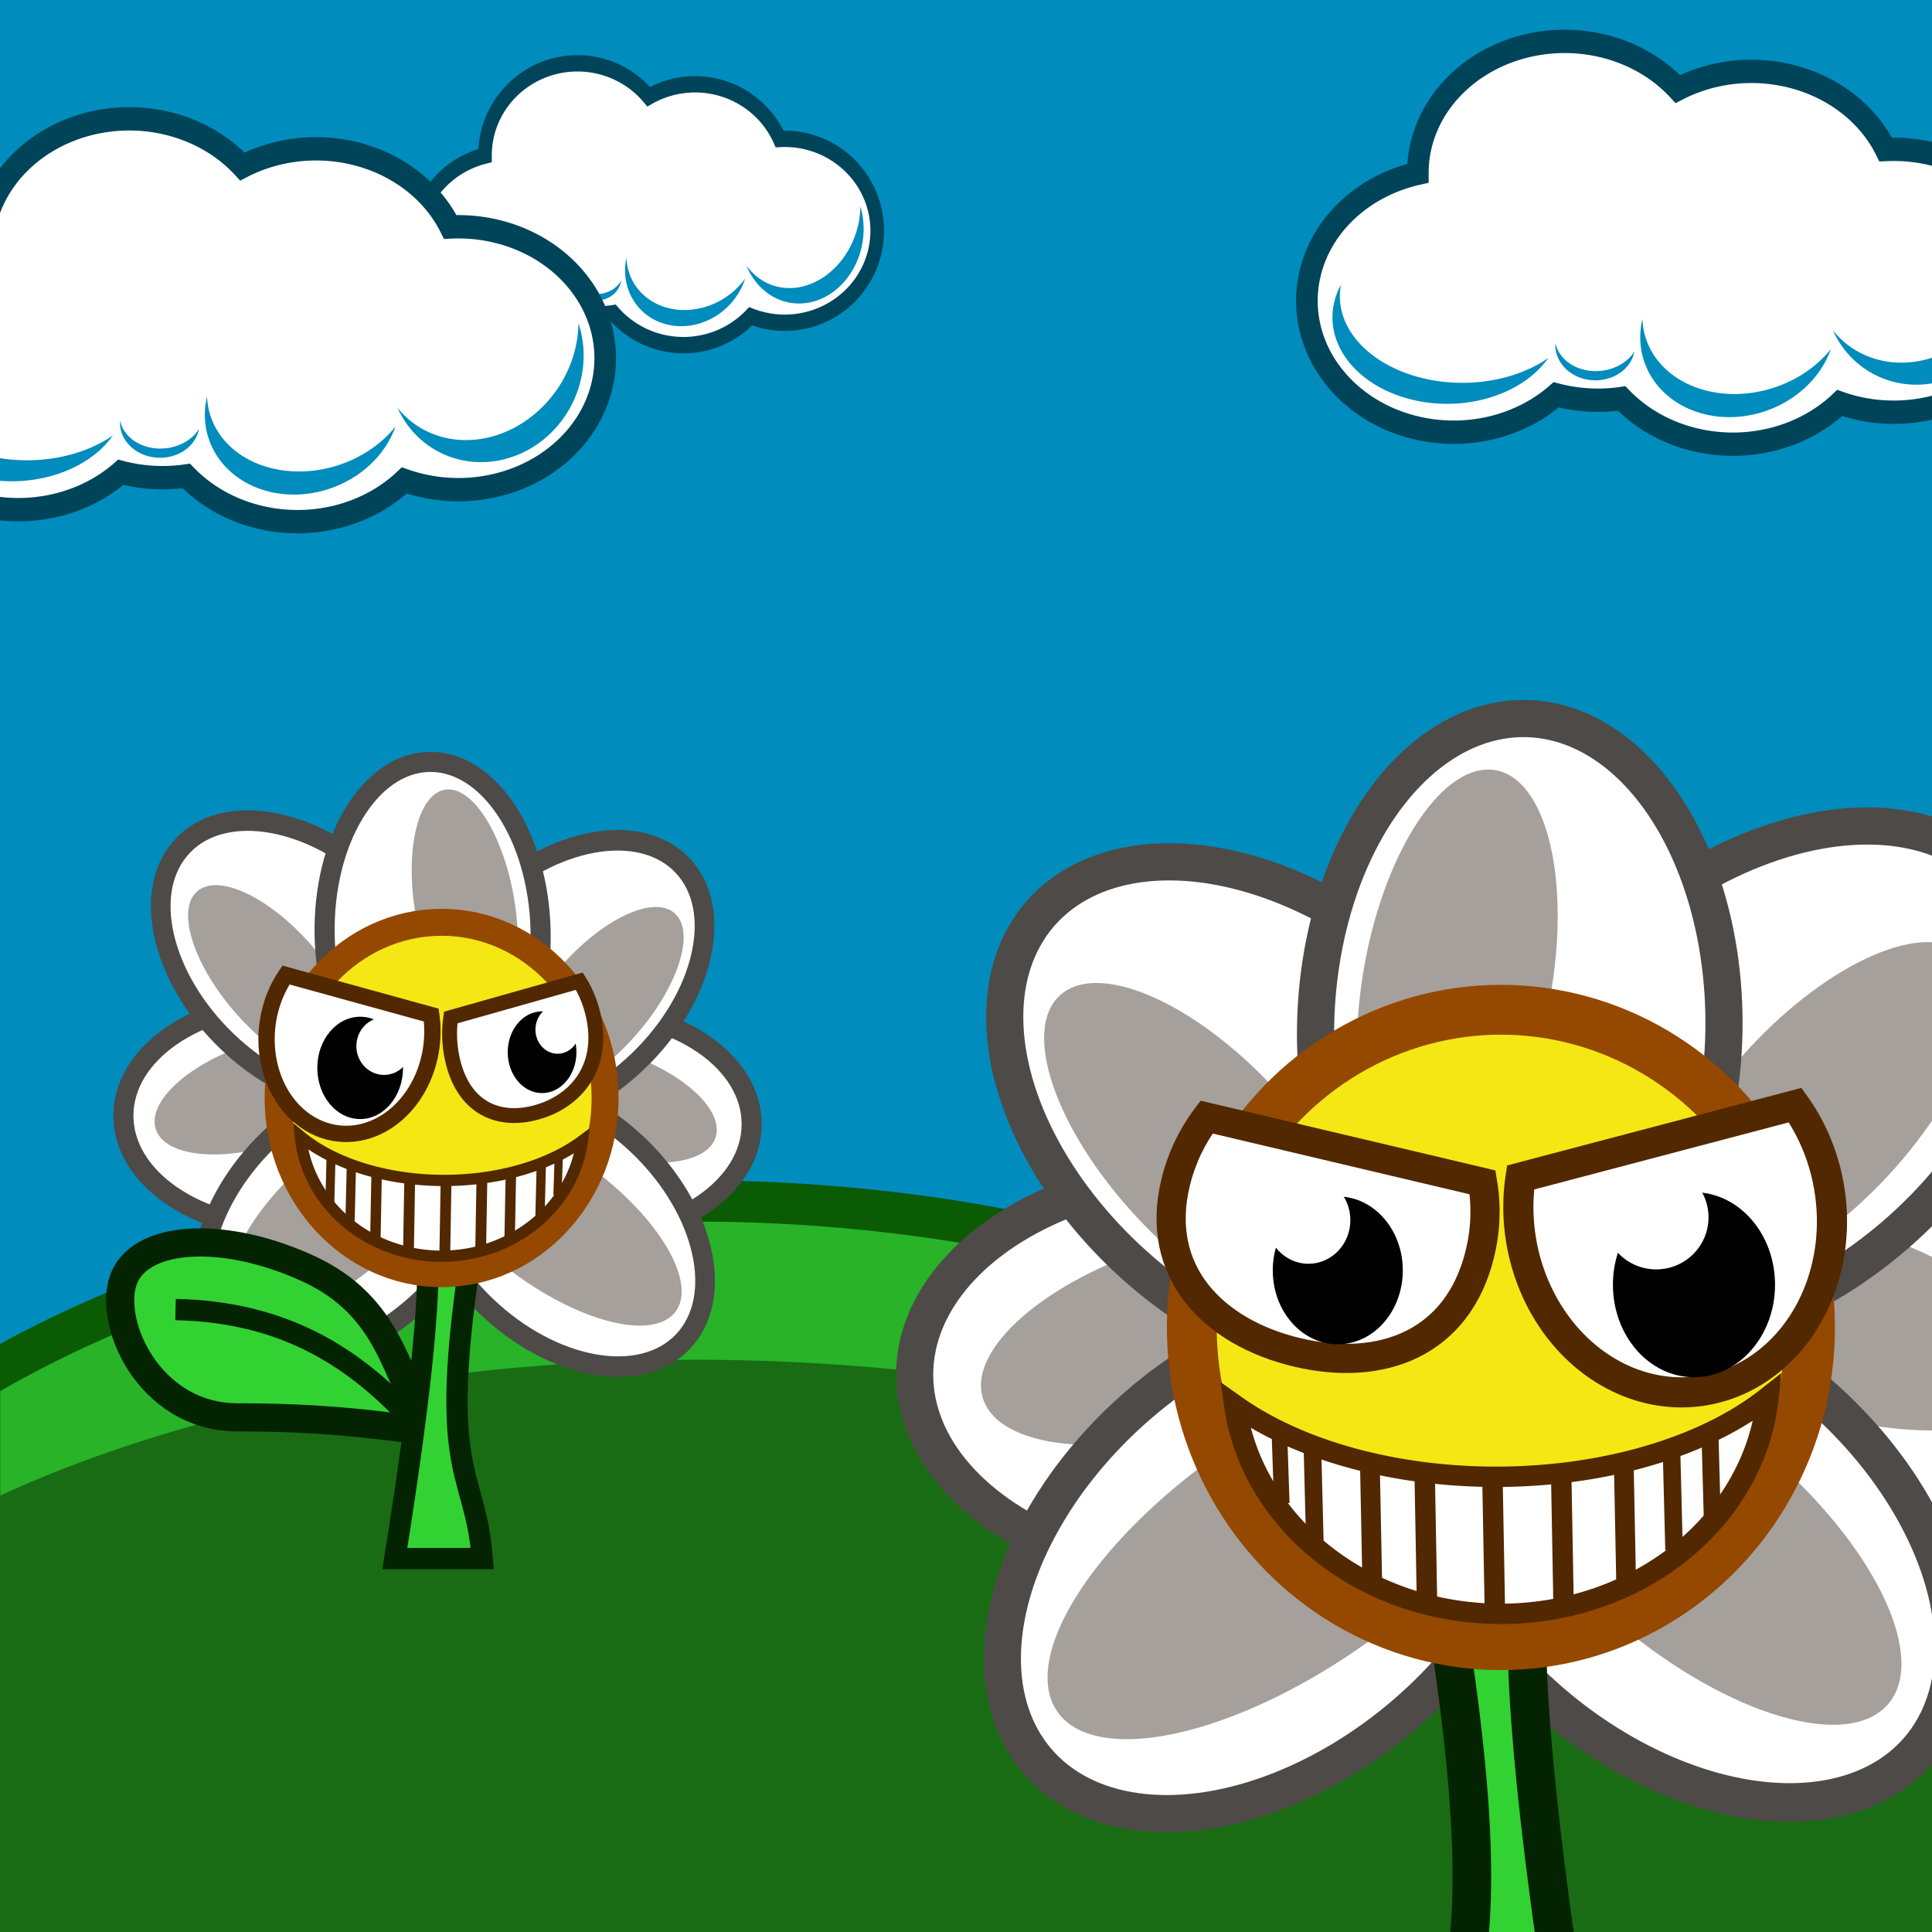 <?xml version="1.0" encoding="UTF-8" standalone="no"?>
<!-- Created with Inkscape (http://www.inkscape.org/) -->

<svg
   width="300"
   height="300"
   viewBox="0 0 79.375 79.375"
   version="1.1"
   id="svg1"
   inkscape:version="1.4.2 (ebf0e940d0, 2025-05-08)"
   sodipodi:docname="cap1.svg"
   xml:space="preserve"
   xmlns:inkscape="http://www.inkscape.org/namespaces/inkscape"
   xmlns:sodipodi="http://sodipodi.sourceforge.net/DTD/sodipodi-0.dtd"
   xmlns="http://www.w3.org/2000/svg"
   xmlns:svg="http://www.w3.org/2000/svg"><rect x="0" y="0" width="79.375" height="79.375" fill="#808080" stroke="none"/><sodipodi:namedview
     id="namedview1"
     pagecolor="#505050"
     bordercolor="#eeeeee"
     borderopacity="1"
     inkscape:showpageshadow="0"
     inkscape:pageopacity="0"
     inkscape:pagecheckerboard="0"
     inkscape:deskcolor="#505050"
     inkscape:document-units="px"
     inkscape:zoom="0.88194445"
     inkscape:cx="-35.149606"
     inkscape:cy="244.34646"
     inkscape:window-width="1477"
     inkscape:window-height="697"
     inkscape:window-x="0"
     inkscape:window-y="0"
     inkscape:window-maximized="0"
     inkscape:current-layer="layer1" /><defs
     id="defs1"><inkscape:path-effect
       effect="fillet_chamfer"
       id="path-effect68"
       is_visible="true"
       lpeversion="1"
       nodesatellites_param="F,0,0,1,0,0,0,1 @ F,0,0,1,0,0,0,1 @ F,0,0,1,0,0,0,1 @ F,0,0,1,0,0,0,1 @ F,0,0,1,0,0,0,1 @ F,0,0,1,0,0,0,1 @ F,0,0,1,0,0,0,1 @ F,0,0,1,0,0,0,1 @ F,0,0,1,0,0,0,1"
       radius="0"
       unit="px"
       method="auto"
       mode="F"
       chamfer_steps="1"
       flexible="false"
       use_knot_distance="true"
       apply_no_radius="true"
       apply_with_radius="true"
       only_selected="false"
       hide_knots="false" /><inkscape:path-effect
       effect="fillet_chamfer"
       id="path-effect66"
       is_visible="true"
       lpeversion="1"
       nodesatellites_param="F,0,0,1,0,0,0,1 @ F,0,0,1,0,0.449,0,1 @ F,0,0,1,0,0.449,0,1 @ F,0,0,1,0,0,0,1 @ F,0,0,1,0,0,0,1 @ F,0,0,1,0,0,0,1 @ F,0,0,1,0,0,0,1 @ F,0,0,1,0,0,0,1 @ F,0,0,1,0,0,0,1 @ F,0,0,1,0,0,0,1"
       radius="0"
       unit="px"
       method="auto"
       mode="F"
       chamfer_steps="1"
       flexible="false"
       use_knot_distance="true"
       apply_no_radius="true"
       apply_with_radius="true"
       only_selected="false"
       hide_knots="false" /><inkscape:path-effect
       effect="fillet_chamfer"
       id="path-effect68-7"
       is_visible="true"
       lpeversion="1"
       nodesatellites_param="F,0,0,1,0,0,0,1 @ F,0,0,1,0,0,0,1 @ F,0,0,1,0,0,0,1 @ F,0,0,1,0,0,0,1 @ F,0,0,1,0,0,0,1 @ F,0,0,1,0,0,0,1 @ F,0,0,1,0,0,0,1 @ F,0,0,1,0,0,0,1 @ F,0,0,1,0,0,0,1"
       radius="0"
       unit="px"
       method="auto"
       mode="F"
       chamfer_steps="1"
       flexible="false"
       use_knot_distance="true"
       apply_no_radius="true"
       apply_with_radius="true"
       only_selected="false"
       hide_knots="false" /><inkscape:path-effect
       effect="fillet_chamfer"
       id="path-effect66-5"
       is_visible="true"
       lpeversion="1"
       nodesatellites_param="F,0,0,1,0,0,0,1 @ F,0,0,1,0,0.449,0,1 @ F,0,0,1,0,0.449,0,1 @ F,0,0,1,0,0,0,1 @ F,0,0,1,0,0,0,1 @ F,0,0,1,0,0,0,1 @ F,0,0,1,0,0,0,1 @ F,0,0,1,0,0,0,1 @ F,0,0,1,0,0,0,1 @ F,0,0,1,0,0,0,1"
       radius="0"
       unit="px"
       method="auto"
       mode="F"
       chamfer_steps="1"
       flexible="false"
       use_knot_distance="true"
       apply_no_radius="true"
       apply_with_radius="true"
       only_selected="false"
       hide_knots="false" /><inkscape:path-effect
       effect="fillet_chamfer"
       id="path-effect68-3"
       is_visible="true"
       lpeversion="1"
       nodesatellites_param="F,0,0,1,0,0,0,1 @ F,0,0,1,0,0,0,1 @ F,0,0,1,0,0,0,1 @ F,0,0,1,0,0,0,1 @ F,0,0,1,0,0,0,1 @ F,0,0,1,0,0,0,1 @ F,0,0,1,0,0,0,1 @ F,0,0,1,0,0,0,1 @ F,0,0,1,0,0,0,1"
       radius="0"
       unit="px"
       method="auto"
       mode="F"
       chamfer_steps="1"
       flexible="false"
       use_knot_distance="true"
       apply_no_radius="true"
       apply_with_radius="true"
       only_selected="false"
       hide_knots="false" /><inkscape:path-effect
       effect="fillet_chamfer"
       id="path-effect66-6"
       is_visible="true"
       lpeversion="1"
       nodesatellites_param="F,0,0,1,0,0,0,1 @ F,0,0,1,0,0.449,0,1 @ F,0,0,1,0,0.449,0,1 @ F,0,0,1,0,0,0,1 @ F,0,0,1,0,0,0,1 @ F,0,0,1,0,0,0,1 @ F,0,0,1,0,0,0,1 @ F,0,0,1,0,0,0,1 @ F,0,0,1,0,0,0,1 @ F,0,0,1,0,0,0,1"
       radius="0"
       unit="px"
       method="auto"
       mode="F"
       chamfer_steps="1"
       flexible="false"
       use_knot_distance="true"
       apply_no_radius="true"
       apply_with_radius="true"
       only_selected="false"
       hide_knots="false" /></defs><g
     inkscape:label="Camada 1"
     inkscape:groupmode="layer"
     id="layer1"><rect
       style="fill:#008cbc;fill-opacity:1;stroke-width:1.187"
       id="rect1"
       width="81.686"
       height="83.31"
       x="-0.724"
       y="-0.849"
       ry="1.124" /><path
       id="path1"
       style="fill:#28b328;fill-opacity:1;stroke:#0b5a04;stroke-width:1.69;stroke-dasharray:none;stroke-opacity:1"
       d="m 71.389,44.727 a 36.676,25.935 0 0 0 -25.056,6.995 42.318,25.935 0 0 0 -17.697,-2.377 42.318,25.935 0 0 0 -29.472,7.324 V 85.417 H 81.89 V 45.813 A 36.676,25.935 0 0 0 71.389,44.727 Z" /><path
       id="path2"
       style="fill:#1a6c14;fill-opacity:1;stroke:none;stroke-width:1.533;stroke-dasharray:none;stroke-opacity:1"
       d="M 71.447,52.072 A 36.745,21.304 0 0 0 46.344,57.818 42.398,21.304 0 0 0 28.613,55.865 42.398,21.304 0 0 0 -0.915,61.881 V 85.496 H 81.968 V 52.964 A 36.745,21.304 0 0 0 71.447,52.072 Z" /><g
       id="g26"
       transform="matrix(1.013,0,0,1.095,-2.162,-1.066)"><path
         id="path5"
         style="fill:#ffffff;fill-opacity:1;stroke:#00445a;stroke-width:0.876;stroke-dasharray:none;stroke-opacity:1"
         d="m 65.592,2.526 a 5.954,4.932 0 0 0 -5.954,4.932 5.954,4.932 0 0 0 0,0.018 5.954,4.932 0 0 0 -4.5,4.783 5.954,4.932 0 0 0 5.954,4.931 5.954,4.932 0 0 0 4.159,-1.403 5.954,4.932 0 0 0 1.691,0.203 5.954,4.932 0 0 0 0.962,-0.065 5.954,4.932 0 0 0 4.513,1.715 5.954,4.932 0 0 0 4.33,-1.547 5.954,4.932 0 0 0 2.194,0.347 5.954,4.932 0 0 0 5.954,-4.932 A 5.954,4.932 0 0 0 78.942,6.576 5.954,4.932 0 0 0 78.61,6.583 5.954,4.932 0 0 0 73.167,3.651 5.954,4.932 0 0 0 70.181,4.316 5.954,4.932 0 0 0 65.592,2.526 Z" /><path
         id="path6"
         style="fill:#008cbc;fill-opacity:1;stroke-width:1.157"
         d="m 56.521,11.653 a 4.65,3.244 0 0 0 -0.346,1.228 4.65,3.244 0 0 0 4.65,3.244 4.65,3.244 0 0 0 4.105,-1.72 4.969,3.244 0 0 1 -3.486,0.932 4.969,3.244 0 0 1 -4.969,-3.244 4.969,3.244 0 0 1 0.046,-0.44 z" /><path
         id="path24"
         style="fill:#008cbc;fill-opacity:1;stroke-width:1.072"
         d="m 68.746,12.941 a 3.244,3.993 77.53 0 0 -0.025,1.263 3.244,3.993 77.53 0 0 4.599,2.305 3.244,3.993 77.53 0 0 3.07,-2.44 3.244,4.266 77.53 0 1 -2.721,1.557 3.244,4.266 77.53 0 1 -4.866,-2.246 3.244,4.266 77.53 0 1 -0.057,-0.438 z" /><path
         id="path25"
         style="fill:#008cbc;fill-opacity:1;stroke-width:0.432"
         d="m 65.219,13.846 a 1.614,1.303 1.069 0 0 0.08,0.499 1.614,1.303 1.069 0 0 2.043,0.834 1.614,1.303 1.069 0 0 1.078,-1.014 1.31,1.714 86.668 0 1 -0.999,0.659 1.31,1.714 86.668 0 1 -2.148,-0.806 1.31,1.714 86.668 0 1 -0.055,-0.172 z" /><path
         id="path26"
         style="fill:#008cbc;fill-opacity:1;stroke-width:1.155"
         d="m 76.469,13.365 a 3.75,4.004 63.561 0 0 0.89,1.145 3.75,4.004 63.561 0 0 5.59,-0.451 3.75,4.004 63.561 0 0 0.86,-3.864 3.768,4.258 52.585 0 1 -1.2,2.882 3.768,4.258 52.585 0 1 -5.776,0.65 3.768,4.258 52.585 0 1 -0.365,-0.362 z" /></g><g
       id="g37"
       transform="matrix(0.638,0,0,0.766,-18.123,0.667)"><path
         id="path33"
         style="fill:#ffffff;fill-opacity:1;stroke:#00445a;stroke-width:0.876;stroke-dasharray:none;stroke-opacity:1"
         d="m 65.592,2.526 a 5.954,4.932 0 0 0 -5.954,4.932 5.954,4.932 0 0 0 0,0.018 5.954,4.932 0 0 0 -4.5,4.783 5.954,4.932 0 0 0 5.954,4.931 5.954,4.932 0 0 0 4.159,-1.403 5.954,4.932 0 0 0 1.691,0.203 5.954,4.932 0 0 0 0.962,-0.065 5.954,4.932 0 0 0 4.513,1.715 5.954,4.932 0 0 0 4.33,-1.547 5.954,4.932 0 0 0 2.194,0.347 5.954,4.932 0 0 0 5.954,-4.932 A 5.954,4.932 0 0 0 78.942,6.576 5.954,4.932 0 0 0 78.61,6.583 5.954,4.932 0 0 0 73.167,3.651 5.954,4.932 0 0 0 70.181,4.316 5.954,4.932 0 0 0 65.592,2.526 Z" /><path
         id="path34"
         style="fill:#008cbc;fill-opacity:1;stroke-width:1.157"
         d="m 56.521,11.653 a 4.65,3.244 0 0 0 -0.346,1.228 4.65,3.244 0 0 0 4.65,3.244 4.65,3.244 0 0 0 4.105,-1.72 4.969,3.244 0 0 1 -3.486,0.932 4.969,3.244 0 0 1 -4.969,-3.244 4.969,3.244 0 0 1 0.046,-0.44 z" /><path
         id="path35"
         style="fill:#008cbc;fill-opacity:1;stroke-width:1.072"
         d="m 68.746,12.941 a 3.244,3.993 77.53 0 0 -0.025,1.263 3.244,3.993 77.53 0 0 4.599,2.305 3.244,3.993 77.53 0 0 3.07,-2.44 3.244,4.266 77.53 0 1 -2.721,1.557 3.244,4.266 77.53 0 1 -4.866,-2.246 3.244,4.266 77.53 0 1 -0.057,-0.438 z" /><path
         id="path36"
         style="fill:#008cbc;fill-opacity:1;stroke-width:0.432"
         d="m 65.219,13.846 a 1.614,1.303 1.069 0 0 0.08,0.499 1.614,1.303 1.069 0 0 2.043,0.834 1.614,1.303 1.069 0 0 1.078,-1.014 1.31,1.714 86.668 0 1 -0.999,0.659 1.31,1.714 86.668 0 1 -2.148,-0.806 1.31,1.714 86.668 0 1 -0.055,-0.172 z" /><path
         id="path37"
         style="fill:#008cbc;fill-opacity:1;stroke-width:1.155"
         d="m 76.469,13.365 a 3.75,4.004 63.561 0 0 0.89,1.145 3.75,4.004 63.561 0 0 5.59,-0.451 3.75,4.004 63.561 0 0 0.86,-3.864 3.768,4.258 52.585 0 1 -1.2,2.882 3.768,4.258 52.585 0 1 -5.776,0.65 3.768,4.258 52.585 0 1 -0.365,-0.362 z" /></g><g
       id="g32"
       transform="matrix(1.013,0,0,1.095,-61.134,2.116)"><path
         id="path28"
         style="fill:#ffffff;fill-opacity:1;stroke:#00445a;stroke-width:0.876;stroke-dasharray:none;stroke-opacity:1"
         d="m 65.592,2.526 a 5.954,4.932 0 0 0 -5.954,4.932 5.954,4.932 0 0 0 0,0.018 5.954,4.932 0 0 0 -4.5,4.783 5.954,4.932 0 0 0 5.954,4.931 5.954,4.932 0 0 0 4.159,-1.403 5.954,4.932 0 0 0 1.691,0.203 5.954,4.932 0 0 0 0.962,-0.065 5.954,4.932 0 0 0 4.513,1.715 5.954,4.932 0 0 0 4.33,-1.547 5.954,4.932 0 0 0 2.194,0.347 5.954,4.932 0 0 0 5.954,-4.932 A 5.954,4.932 0 0 0 78.942,6.576 5.954,4.932 0 0 0 78.61,6.583 5.954,4.932 0 0 0 73.167,3.651 5.954,4.932 0 0 0 70.181,4.316 5.954,4.932 0 0 0 65.592,2.526 Z" /><path
         id="path29"
         style="fill:#008cbc;fill-opacity:1;stroke-width:1.157"
         d="m 56.521,11.653 a 4.65,3.244 0 0 0 -0.346,1.228 4.65,3.244 0 0 0 4.65,3.244 4.65,3.244 0 0 0 4.105,-1.72 4.969,3.244 0 0 1 -3.486,0.932 4.969,3.244 0 0 1 -4.969,-3.244 4.969,3.244 0 0 1 0.046,-0.44 z" /><path
         id="path30"
         style="fill:#008cbc;fill-opacity:1;stroke-width:1.072"
         d="m 68.746,12.941 a 3.244,3.993 77.53 0 0 -0.025,1.263 3.244,3.993 77.53 0 0 4.599,2.305 3.244,3.993 77.53 0 0 3.07,-2.44 3.244,4.266 77.53 0 1 -2.721,1.557 3.244,4.266 77.53 0 1 -4.866,-2.246 3.244,4.266 77.53 0 1 -0.057,-0.438 z" /><path
         id="path31"
         style="fill:#008cbc;fill-opacity:1;stroke-width:0.432"
         d="m 65.219,13.846 a 1.614,1.303 1.069 0 0 0.08,0.499 1.614,1.303 1.069 0 0 2.043,0.834 1.614,1.303 1.069 0 0 1.078,-1.014 1.31,1.714 86.668 0 1 -0.999,0.659 1.31,1.714 86.668 0 1 -2.148,-0.806 1.31,1.714 86.668 0 1 -0.055,-0.172 z" /><path
         id="path32"
         style="fill:#008cbc;fill-opacity:1;stroke-width:1.155"
         d="m 76.469,13.365 a 3.75,4.004 63.561 0 0 0.89,1.145 3.75,4.004 63.561 0 0 5.59,-0.451 3.75,4.004 63.561 0 0 0.86,-3.864 3.768,4.258 52.585 0 1 -1.2,2.882 3.768,4.258 52.585 0 1 -5.776,0.65 3.768,4.258 52.585 0 1 -0.365,-0.362 z" /></g><ellipse
       style="fill:#ffffff;fill-opacity:1;stroke:#4e4a47;stroke-width:1.526;stroke-dasharray:none;stroke-opacity:1"
       id="path4"
       cx="50.314"
       cy="56.479"
       rx="12.736"
       ry="8.387" /><ellipse
       style="fill:#a5a09b;fill-opacity:1;stroke:none;stroke-width:1.157;stroke-opacity:1"
       id="ellipse47"
       cx="-66.762"
       cy="-30.51"
       rx="3.871"
       ry="8.803"
       transform="matrix(-0.294,-0.956,-0.956,0.294,0,0)" /><ellipse
       style="fill:#ffffff;fill-opacity:1;stroke:#4e4a47;stroke-width:1.526;stroke-dasharray:none;stroke-opacity:1"
       id="ellipse4"
       cx="73.648"
       cy="55.854"
       rx="12.736"
       ry="8.387" /><ellipse
       style="fill:#a5a09b;fill-opacity:1;stroke:none;stroke-width:1.157;stroke-opacity:1"
       id="ellipse48"
       cx="-29.692"
       cy="88.082"
       rx="3.871"
       ry="8.803"
       transform="rotate(-72.918)" /><ellipse
       style="fill:#ffffff;fill-opacity:1;stroke:#4e4a47;stroke-width:1.526;stroke-dasharray:none;stroke-opacity:1"
       id="ellipse9"
       cx="-2.188"
       cy="82.645"
       rx="12.736"
       ry="8.387"
       transform="rotate(-40.737)" /><ellipse
       style="fill:#ffffff;fill-opacity:1;stroke:#4e4a47;stroke-width:1.587;stroke-dasharray:none;stroke-opacity:1"
       id="ellipse8"
       cx="-93.872"
       cy="3.019"
       rx="12.736"
       ry="8.387"
       transform="matrix(-0.758,-0.653,-0.653,0.758,0,0)" /><ellipse
       style="fill:#ffffff;fill-opacity:1;stroke:#4e4a47;stroke-width:1.526;stroke-dasharray:none;stroke-opacity:1"
       id="ellipse5"
       cx="25.866"
       cy="80.872"
       rx="12.736"
       ry="8.387"
       transform="rotate(-40.737)" /><ellipse
       style="fill:#a5a09b;fill-opacity:1;stroke:none;stroke-width:1.157;stroke-opacity:1"
       id="ellipse44"
       cx="-85.861"
       cy="-17.338"
       rx="3.871"
       ry="8.803"
       transform="matrix(-0.733,-0.68,-0.68,0.733,0,0)" /><ellipse
       style="fill:#ffffff;fill-opacity:1;stroke:#4e4a47;stroke-width:1.526;stroke-dasharray:none;stroke-opacity:1"
       id="ellipse6"
       cx="-69.591"
       cy="0.571"
       rx="12.736"
       ry="8.387"
       transform="matrix(-0.758,-0.653,-0.653,0.758,0,0)" /><ellipse
       style="fill:#ffffff;fill-opacity:1;stroke:#4e4a47;stroke-width:1.526;stroke-dasharray:none;stroke-opacity:1"
       id="ellipse7"
       cx="-40.928"
       cy="-63.298"
       rx="12.736"
       ry="8.387"
       transform="matrix(0.021,-1,-1,-0.021,0,0)" /><ellipse
       style="fill:#a5a09b;fill-opacity:1;stroke:none;stroke-width:1.157;stroke-opacity:1"
       id="path42"
       cx="66.132"
       cy="28.914"
       rx="3.871"
       ry="8.803"
       transform="rotate(10.331)" /><path
       id="rect22"
       style="fill:#33d233;fill-opacity:1;stroke:#042401;stroke-width:1.587;stroke-opacity:1;stroke-dasharray:none"
       d="m 58.503,61.117 h 6.798 c -2.208,0.561 -4.471,0.908 0,27.641 h -6.798 c 0.602,-7.364 4.11,-5.79 0,-27.641 z"
       sodipodi:nodetypes="ccccc" /><ellipse
       style="fill:#a5a09b;fill-opacity:1;stroke:none;stroke-width:1.157;stroke-opacity:1"
       id="ellipse43"
       cx="4.081"
       cy="68.4"
       rx="3.871"
       ry="8.803"
       transform="rotate(-42.868)" /><ellipse
       style="fill:#a5a09b;fill-opacity:1;stroke:none;stroke-width:1.623;stroke-opacity:1;stroke-dasharray:none"
       id="ellipse45"
       cx="-86.553"
       cy="23.369"
       rx="5.198"
       ry="11.566"
       transform="matrix(-0.824,-0.567,-0.782,0.624,0,0)" /><ellipse
       style="fill:#a5a09b;fill-opacity:1;stroke:none;stroke-width:1.401;stroke-opacity:1"
       id="ellipse46"
       cx="0.298"
       cy="93.81"
       rx="4.715"
       ry="10.593"
       transform="matrix(0.786,-0.619,0.738,0.675,0,0)" /><ellipse
       style="fill:#f4e714;fill-opacity:1;stroke:#954800;stroke-width:2.047;stroke-dasharray:none;stroke-opacity:1"
       id="path3"
       cx="61.665"
       cy="54.538"
       rx="12.7"
       ry="13.053" /><g
       id="g38"
       transform="matrix(0.953,0,0,0.879,103.681,14.819)"
       style="stroke:#512800;stroke-opacity:1"><path
         id="path13"
         style="fill:#ffffff;fill-opacity:1;stroke:#512800;stroke-width:0.952;stroke-dasharray:none;stroke-opacity:1"
         d="m -32.587,48.446 a 14.497,9.056 0 0 1 -11.713,3.72 14.497,9.056 0 0 1 -11.249,-3.344 11.549,11.133 0 0 0 11.46,9.75 11.549,11.133 0 0 0 11.502,-10.126 z" /><path
         style="fill:#ffffff;fill-opacity:1;stroke:#512800;stroke-width:0.881;stroke-dasharray:none;stroke-opacity:1"
         d="m -44.456,52.088 0.106,6.311"
         id="path14" /><path
         style="fill:#ffffff;fill-opacity:1;stroke:#512800;stroke-width:0.881;stroke-dasharray:none;stroke-opacity:1"
         d="m -41.494,51.826 0.106,6.311"
         id="path15" /><path
         style="fill:#ffffff;fill-opacity:1;stroke:#512800;stroke-width:0.881;stroke-dasharray:none;stroke-opacity:1"
         d="m -47.381,51.713 0.106,6.311"
         id="path16" /><path
         style="fill:#ffffff;fill-opacity:1;stroke:#512800;stroke-width:0.851;stroke-dasharray:none;stroke-opacity:1"
         d="m -49.744,51.19 0.107,5.858"
         id="path17" /><path
         style="fill:#ffffff;fill-opacity:1;stroke:#512800;stroke-width:0.757;stroke-dasharray:none;stroke-opacity:1"
         d="m -52.22,50.594 0.108,4.574"
         id="path18" /><path
         style="fill:#ffffff;fill-opacity:1;stroke:#512800;stroke-width:0.67;stroke-dasharray:none;stroke-opacity:1"
         d="m -53.646,49.887 0.11,3.514"
         id="path19" /><path
         style="fill:#ffffff;fill-opacity:1;stroke:#512800;stroke-width:0.732;stroke-dasharray:none;stroke-opacity:1"
         d="m -35.083,49.923 0.108,4.274"
         id="path20" /><path
         style="fill:#ffffff;fill-opacity:1;stroke:#512800;stroke-width:0.757;stroke-dasharray:none;stroke-opacity:1"
         d="m -36.733,51.011 0.108,4.574"
         id="path21" /><path
         style="fill:#ffffff;fill-opacity:1;stroke:#512800;stroke-width:0.851;stroke-dasharray:none;stroke-opacity:1"
         d="m -38.794,51.456 0.107,5.858"
         id="path22" /></g><path
       id="path9"
       style="fill:#ffffff;stroke:#512800;stroke-width:1.199;stroke-opacity:1"
       d="m 49.57,45.895 c -0.596,0.789 -1.028,1.699 -1.266,2.668 -0.906,3.689 1.544,6.184 4.995,7 3.45,0.816 6.595,-0.356 7.5,-4.045 0.238,-0.968 0.276,-1.972 0.111,-2.941 z"
       sodipodi:nodetypes="cccccc" /><path
       id="path38"
       style="fill:#ffffff;stroke:#512800;stroke-width:1.238;stroke-opacity:1"
       d="m 62.471,48.377 a 7.339,6.419 81.259 0 0 0.137,3.146 7.339,6.419 81.259 0 0 7.909,5.495 7.339,6.419 81.259 0 0 4.521,-8.772 7.339,6.419 81.259 0 0 -1.285,-2.843 z" /><ellipse
       style="fill:#000000;fill-opacity:1;stroke:none;stroke-width:1.761;stroke-opacity:1"
       id="path39"
       cx="54.962"
       cy="52.193"
       rx="2.671"
       ry="3.037" /><ellipse
       style="fill:#ffffff;fill-opacity:1;stroke:none;stroke-width:1.087;stroke-opacity:1"
       id="ellipse39"
       cx="53.756"
       cy="50.129"
       rx="1.723"
       ry="1.792" /><ellipse
       style="fill:#000000;fill-opacity:1;stroke:none;stroke-width:2.201;stroke-opacity:1"
       id="ellipse41"
       cx="69.596"
       cy="52.782"
       rx="3.33"
       ry="3.801" /><ellipse
       style="fill:#ffffff;fill-opacity:1;stroke:none;stroke-width:1.326;stroke-opacity:1"
       id="ellipse42"
       cx="68.044"
       cy="50.015"
       rx="2.149"
       ry="2.137" /><ellipse
       style="fill:#ffffff;fill-opacity:1;stroke:#4e4a47;stroke-width:0.825;stroke-dasharray:none;stroke-opacity:1"
       id="ellipse49"
       cx="-24.146"
       cy="46.184"
       rx="6.736"
       ry="4.638"
       transform="scale(-1,1)" /><ellipse
       style="fill:#a5a09b;fill-opacity:1;stroke:none;stroke-width:0.626;stroke-opacity:1"
       id="ellipse50"
       cx="-35.49"
       cy="36.728"
       rx="2.133"
       ry="4.675"
       transform="matrix(0.282,-0.959,0.952,0.306,0,0)" /><ellipse
       style="fill:#ffffff;fill-opacity:1;stroke:#4e4a47;stroke-width:0.825;stroke-dasharray:none;stroke-opacity:1"
       id="ellipse51"
       cx="-11.806"
       cy="45.838"
       rx="6.736"
       ry="4.638"
       transform="scale(-1,1)" /><ellipse
       style="fill:#a5a09b;fill-opacity:1;stroke:none;stroke-width:0.626;stroke-opacity:1"
       id="ellipse52"
       cx="-46.129"
       cy="2.275"
       rx="2.133"
       ry="4.675"
       transform="matrix(-0.282,-0.959,-0.952,0.306,0,0)" /><ellipse
       style="fill:#ffffff;fill-opacity:1;stroke:#4e4a47;stroke-width:0.826;stroke-dasharray:none;stroke-opacity:1"
       id="ellipse54"
       cx="-20.921"
       cy="46.758"
       rx="6.868"
       ry="4.553"
       transform="matrix(0.743,-0.669,0.636,0.772,0,0)" /><ellipse
       style="fill:#a5a09b;fill-opacity:1;stroke:none;stroke-width:0.755;stroke-opacity:1"
       id="ellipse62"
       cx="-46.043"
       cy="29.786"
       rx="2.538"
       ry="5.72"
       transform="matrix(-0.772,-0.636,-0.723,0.691,0,0)" /><ellipse
       style="fill:#ffffff;fill-opacity:1;stroke:#4e4a47;stroke-width:0.826;stroke-dasharray:none;stroke-opacity:1"
       id="ellipse53"
       cx="-49.909"
       cy="21.985"
       rx="6.868"
       ry="4.553"
       transform="matrix(-0.743,-0.669,-0.636,0.772,0,0)" /><path
       id="path77"
       style="fill:#33d233;stroke:#042401;stroke-width:1.157"
       transform="rotate(24.8)"
       d="m 40.12,45.449 c 1.481,0.825 -0.541,0.404 -6.826,3.314 -3.376,1.563 -6.644,-1.41 -6.644,-3.314 -1e-6,-1.904 3.015,-3.447 6.735,-3.447 3.72,0 5.072,2.521 6.735,3.447 z"
       sodipodi:nodetypes="sssss" /><ellipse
       style="fill:#ffffff;fill-opacity:1;stroke:#4e4a47;stroke-width:0.826;stroke-dasharray:none;stroke-opacity:1"
       id="ellipse55"
       cx="-34.781"
       cy="21.023"
       rx="6.868"
       ry="4.553"
       transform="matrix(-0.743,-0.669,-0.636,0.772,0,0)" /><ellipse
       style="fill:#a5a09b;fill-opacity:1;stroke:none;stroke-width:0.626;stroke-opacity:1"
       id="ellipse56"
       cx="-18.319"
       cy="36.727"
       rx="2.091"
       ry="4.771"
       transform="matrix(0.718,-0.696,0.664,0.748,0,0)" /><ellipse
       style="fill:#ffffff;fill-opacity:1;stroke:#4e4a47;stroke-width:0.826;stroke-dasharray:none;stroke-opacity:1"
       id="ellipse57"
       cx="-7.828"
       cy="45.429"
       rx="6.868"
       ry="4.553"
       transform="matrix(0.743,-0.669,0.636,0.772,0,0)" /><ellipse
       style="fill:#ffffff;fill-opacity:1;stroke:#4e4a47;stroke-width:0.825;stroke-dasharray:none;stroke-opacity:1"
       id="ellipse58"
       cx="-38.719"
       cy="16.961"
       rx="7.043"
       ry="4.436"
       transform="matrix(-0.021,-1,1,-0.022,0,0)" /><ellipse
       style="fill:#a5a09b;fill-opacity:1;stroke:none;stroke-width:0.626;stroke-opacity:1"
       id="ellipse59"
       cx="-12.412"
       cy="40.16"
       rx="2.051"
       ry="4.862"
       transform="matrix(-0.982,0.187,0.172,0.985,0,0)" /><path
       id="path59"
       style="fill:#33d233;fill-opacity:1;stroke:#042401;stroke-width:0.876;stroke-opacity:1;stroke-dasharray:none"
       d="m 19.816,48.748 h -3.595 c 1.168,0.31 2.364,0.502 0,15.286 h 3.595 c -0.318,-4.072 -2.174,-3.202 0,-15.286 z"
       sodipodi:nodetypes="ccccc" /><ellipse
       style="fill:#a5a09b;fill-opacity:1;stroke:none;stroke-width:0.626;stroke-opacity:1"
       id="ellipse60"
       cx="-45.725"
       cy="12.424"
       rx="2.091"
       ry="4.771"
       transform="matrix(-0.718,-0.696,-0.664,0.748,0,0)" /><ellipse
       style="fill:#a5a09b;fill-opacity:1;stroke:none;stroke-width:0.826;stroke-opacity:1"
       id="ellipse61"
       cx="-24.722"
       cy="55.713"
       rx="2.79"
       ry="6.227"
       transform="matrix(0.812,-0.584,0.768,0.641,0,0)" /><ellipse
       style="fill:#f4e714;fill-opacity:1;stroke:#954800;stroke-width:1.107;stroke-dasharray:none;stroke-opacity:1"
       id="ellipse63"
       cx="-18.143"
       cy="45.11"
       rx="6.717"
       ry="7.218"
       transform="scale(-1,1)" /><g
       id="g72"
       transform="matrix(-0.504,0,0,0.486,-4.078,23.145)"
       style="stroke:#512800;stroke-opacity:1"><path
         id="path63"
         style="fill:#ffffff;fill-opacity:1;stroke:#512800;stroke-width:0.952;stroke-dasharray:none;stroke-opacity:1"
         d="m -32.587,48.446 a 14.497,9.056 0 0 1 -11.713,3.72 14.497,9.056 0 0 1 -11.249,-3.344 11.549,11.133 0 0 0 11.46,9.75 11.549,11.133 0 0 0 11.502,-10.126 z" /><path
         style="fill:#ffffff;fill-opacity:1;stroke:#512800;stroke-width:0.881;stroke-dasharray:none;stroke-opacity:1"
         d="m -44.456,52.088 0.106,6.311"
         id="path64" /><path
         style="fill:#ffffff;fill-opacity:1;stroke:#512800;stroke-width:0.881;stroke-dasharray:none;stroke-opacity:1"
         d="m -41.494,51.826 0.106,6.311"
         id="path65" /><path
         style="fill:#ffffff;fill-opacity:1;stroke:#512800;stroke-width:0.881;stroke-dasharray:none;stroke-opacity:1"
         d="m -47.381,51.713 0.106,6.311"
         id="path66" /><path
         style="fill:#ffffff;fill-opacity:1;stroke:#512800;stroke-width:0.851;stroke-dasharray:none;stroke-opacity:1"
         d="m -49.744,51.19 0.107,5.858"
         id="path67" /><path
         style="fill:#ffffff;fill-opacity:1;stroke:#512800;stroke-width:0.757;stroke-dasharray:none;stroke-opacity:1"
         d="m -52.22,50.594 0.108,4.574"
         id="path68" /><path
         style="fill:#ffffff;fill-opacity:1;stroke:#512800;stroke-width:0.67;stroke-dasharray:none;stroke-opacity:1"
         d="m -53.646,49.887 0.11,3.514"
         id="path69" /><path
         style="fill:#ffffff;fill-opacity:1;stroke:#512800;stroke-width:0.732;stroke-dasharray:none;stroke-opacity:1"
         d="m -35.083,49.923 0.108,4.274"
         id="path70" /><path
         style="fill:#ffffff;fill-opacity:1;stroke:#512800;stroke-width:0.757;stroke-dasharray:none;stroke-opacity:1"
         d="m -36.733,51.011 0.108,4.574"
         id="path71" /><path
         style="fill:#ffffff;fill-opacity:1;stroke:#512800;stroke-width:0.851;stroke-dasharray:none;stroke-opacity:1"
         d="m -38.794,51.456 0.107,5.858"
         id="path72" /></g><path
       id="path73"
       style="fill:#ffffff;stroke:#512800;stroke-width:0.611;stroke-opacity:1"
       d="m 23.801,40.311 c 0.278,0.439 0.479,0.946 0.59,1.486 0.422,2.054 -0.72,3.444 -2.327,3.898 -1.607,0.455 -3.072,-0.198 -3.494,-2.253 -0.111,-0.539 -0.128,-1.098 -0.052,-1.638 z"
       sodipodi:nodetypes="cccccc" /><path
       id="path74"
       style="fill:#ffffff;stroke:#512800;stroke-width:0.67;stroke-opacity:1"
       d="m 17.717,41.703 a 3.397,4.055 6.553 0 1 -0.072,1.74 3.397,4.055 6.553 0 1 -4.183,3.039 3.397,4.055 6.553 0 1 -2.391,-4.851 3.397,4.055 6.553 0 1 0.68,-1.572 z" /><ellipse
       style="fill:#000000;fill-opacity:1;stroke:none;stroke-width:0.953;stroke-opacity:1"
       id="ellipse74"
       cx="-22.271"
       cy="43.23"
       rx="1.412"
       ry="1.679"
       transform="scale(-1,1)" /><ellipse
       style="fill:#ffffff;fill-opacity:1;stroke:none;stroke-width:0.588;stroke-opacity:1"
       id="ellipse75"
       cx="-22.909"
       cy="42.301"
       rx="0.911"
       ry="0.991"
       transform="scale(-1,1)" /><ellipse
       style="fill:#000000;fill-opacity:1;stroke:none;stroke-width:1.19;stroke-opacity:1"
       id="ellipse76"
       cx="-14.797"
       cy="43.874"
       rx="1.761"
       ry="2.102"
       transform="scale(-1,1)" /><ellipse
       style="fill:#ffffff;fill-opacity:1;stroke:none;stroke-width:0.717;stroke-opacity:1"
       id="ellipse77"
       cx="-15.777"
       cy="42.98"
       rx="1.136"
       ry="1.182"
       transform="scale(-1,1)" /><path
       style="fill:#33d233;fill-opacity:1;stroke:#042401;stroke-width:0.876;stroke-dasharray:none;stroke-opacity:1"
       d="m 7.212,53.802 c 4.399,0.092 7.23,1.91 9.519,4.322"
       id="path78"
       sodipodi:nodetypes="cc" /></g></svg>
